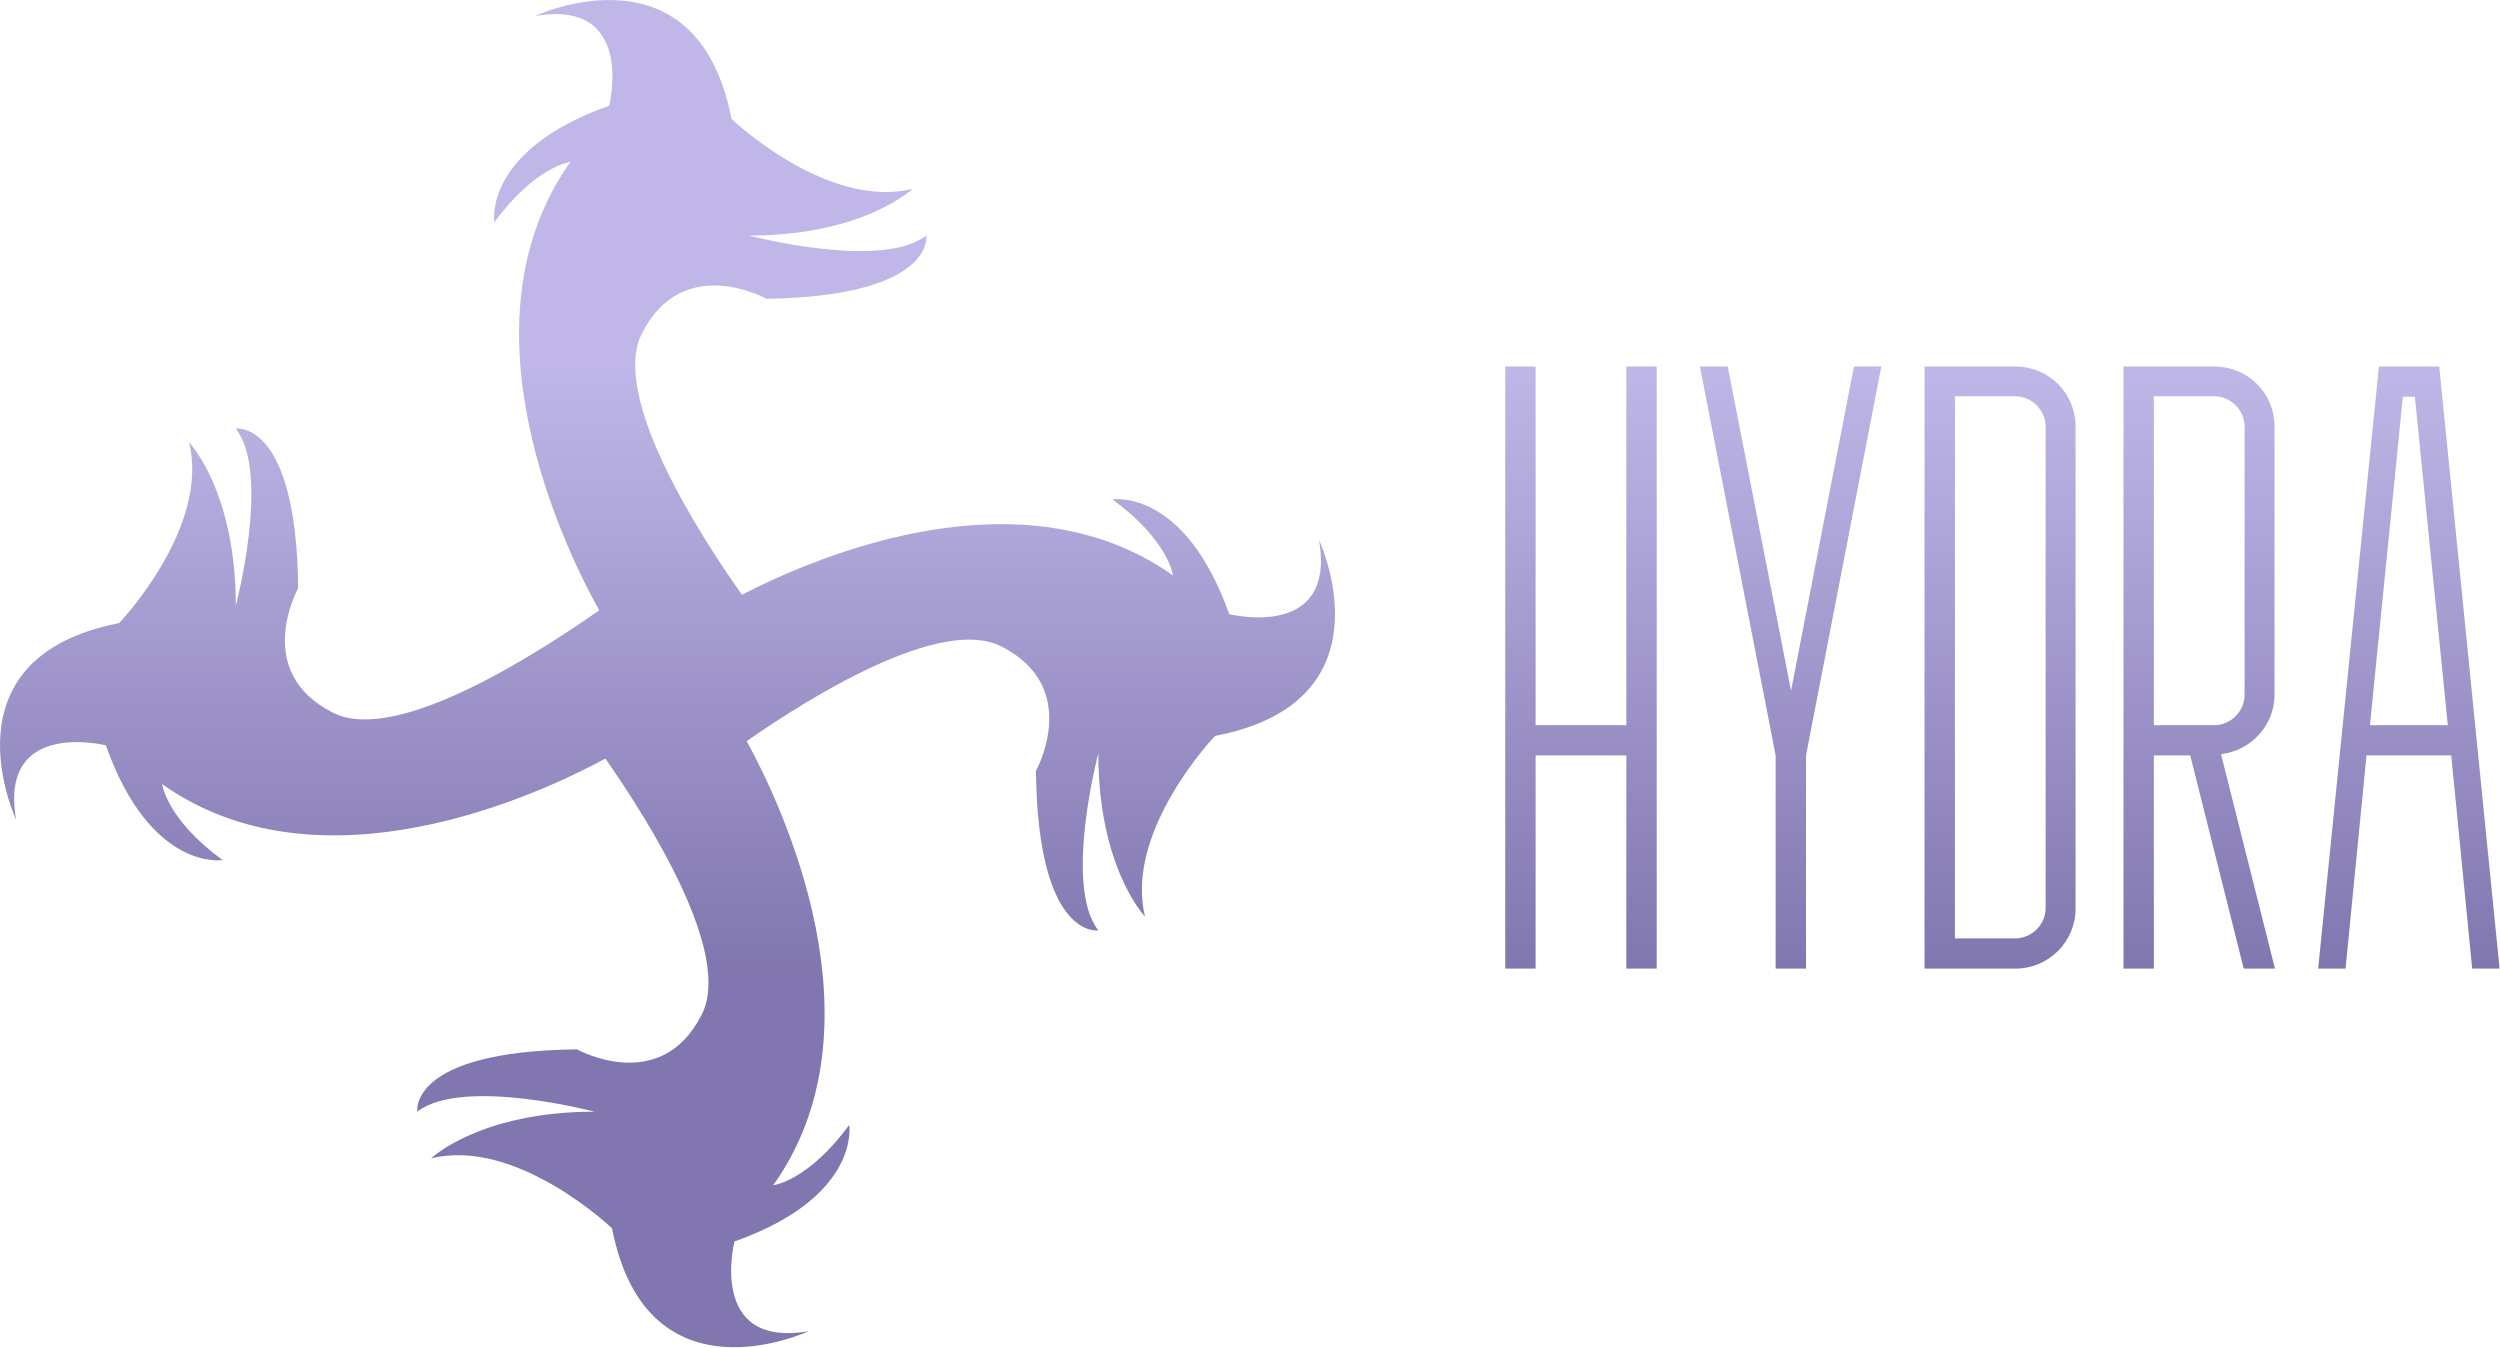 <svg width="191" height="103" viewBox="0 0 191 103" fill="none" xmlns="http://www.w3.org/2000/svg">
<path d="M100.773 41.258C102.108 48.976 93.912 46.92 93.912 46.92C90.482 37.255 84.994 38.156 84.994 38.156C89.291 41.294 89.616 43.963 89.616 43.963C78.17 35.848 62.608 42.376 56.687 45.441C53.365 40.753 46.649 30.258 49.032 25.498C52.174 19.259 58.564 22.829 58.564 22.829C71.49 22.613 70.768 17.996 70.768 17.996C67.338 20.665 57.228 17.996 57.228 17.996C66.002 17.996 69.721 14.426 69.721 14.426C63.186 16.049 55.892 9.088 55.892 9.088C53.221 -4.58 40.872 1.226 40.872 1.226C48.599 -0.108 46.541 8.079 46.541 8.079C36.865 11.505 37.767 16.986 37.767 16.986C40.908 12.695 43.58 12.37 43.58 12.37C34.734 24.812 43.255 42.123 45.783 46.631C41.161 49.841 30.329 56.91 25.455 54.457C19.209 51.32 22.783 44.936 22.783 44.936C22.639 32.025 18.017 32.747 18.017 32.747C20.689 36.173 18.017 46.271 18.017 46.271C18.017 37.507 14.443 33.792 14.443 33.792C16.067 40.32 9.099 47.605 9.099 47.605C-4.585 50.274 1.228 62.608 1.228 62.608C-0.108 54.89 8.088 56.946 8.088 56.946C11.518 66.611 17.006 65.71 17.006 65.71C12.71 62.572 12.385 59.903 12.385 59.903C24.48 68.486 41.197 60.697 46.252 57.956C49.646 62.824 55.965 72.85 53.618 77.502C50.477 83.742 44.086 80.171 44.086 80.171C31.16 80.316 31.882 84.932 31.882 84.932C35.312 82.263 45.422 84.932 45.422 84.932C36.648 84.932 32.929 88.502 32.929 88.502C39.464 86.879 46.758 93.84 46.758 93.84C49.429 107.508 61.778 101.702 61.778 101.702C54.051 103.036 56.109 94.85 56.109 94.85C65.786 91.423 64.883 85.942 64.883 85.942C61.742 90.233 59.07 90.558 59.07 90.558C67.735 78.404 59.756 61.562 57.048 56.621C61.958 53.195 71.888 47.064 76.473 49.372C82.719 52.51 79.145 58.893 79.145 58.893C79.289 71.804 83.911 71.083 83.911 71.083C81.239 67.657 83.911 57.559 83.911 57.559C83.911 66.323 87.486 70.037 87.486 70.037C85.861 63.51 92.829 56.224 92.829 56.224C106.586 53.592 100.773 41.258 100.773 41.258Z" fill="url(#paint0_linear_214_59)"/>
<path d="M115 28H117.321V55.405H124.251V28H126.572V74H124.251V57.713H117.321V74H115V28Z" fill="url(#paint1_linear_214_59)"/>
<path d="M143.733 28L137.98 57.713V74H135.659V57.713L129.873 28H131.998L136.836 52.772L141.641 28H143.733Z" fill="url(#paint2_linear_214_59)"/>
<path d="M153.997 74H147.034V28H153.964C156.547 28 158.573 30.048 158.573 32.584V69.384C158.606 71.887 156.547 74 153.997 74ZM149.355 71.692H153.964C155.207 71.692 156.285 70.652 156.285 69.384V32.584C156.285 31.348 155.239 30.276 153.964 30.276H149.355V71.692Z" fill="url(#paint3_linear_214_59)"/>
<path d="M173.806 74H171.42L167.334 57.713H164.555V74H162.234V28H169.164C171.747 28 173.773 30.048 173.773 32.584V53.097C173.773 55.405 171.976 57.355 169.687 57.616L173.806 74ZM164.555 55.405H169.164C170.407 55.405 171.485 54.365 171.485 53.097V32.584C171.485 31.348 170.439 30.276 169.164 30.276H164.555V55.405Z" fill="url(#paint4_linear_214_59)"/>
<path d="M180.801 57.713L179.2 74H177.108L181.749 28H186.358L190.967 74H188.875L187.274 57.713H180.801ZM184.495 30.308H183.58L181.063 55.405H187.012L184.495 30.308Z" fill="url(#paint5_linear_214_59)"/>
<defs>
<linearGradient id="paint0_linear_214_59" x1="184.037" y1="28" x2="184.037" y2="74" gradientUnits="userSpaceOnUse">
<stop stop-color="#C0B7E8"/>
<stop offset="1" stop-color="#8176AF"/>
</linearGradient>
<linearGradient id="paint1_linear_214_59" x1="184.037" y1="28" x2="184.037" y2="74" gradientUnits="userSpaceOnUse">
<stop stop-color="#C0B7E8"/>
<stop offset="1" stop-color="#8176AF"/>
</linearGradient>
<linearGradient id="paint2_linear_214_59" x1="184.037" y1="28" x2="184.037" y2="74" gradientUnits="userSpaceOnUse">
<stop stop-color="#C0B7E8"/>
<stop offset="1" stop-color="#8176AF"/>
</linearGradient>
<linearGradient id="paint3_linear_214_59" x1="184.037" y1="28" x2="184.037" y2="74" gradientUnits="userSpaceOnUse">
<stop stop-color="#C0B7E8"/>
<stop offset="1" stop-color="#8176AF"/>
</linearGradient>
<linearGradient id="paint4_linear_214_59" x1="184.037" y1="28" x2="184.037" y2="74" gradientUnits="userSpaceOnUse">
<stop stop-color="#C0B7E8"/>
<stop offset="1" stop-color="#8176AF"/>
</linearGradient>
<linearGradient id="paint5_linear_214_59" x1="184.037" y1="28" x2="184.037" y2="74" gradientUnits="userSpaceOnUse">
<stop stop-color="#C0B7E8"/>
<stop offset="1" stop-color="#8176AF"/>
</linearGradient>
</defs>
</svg>
